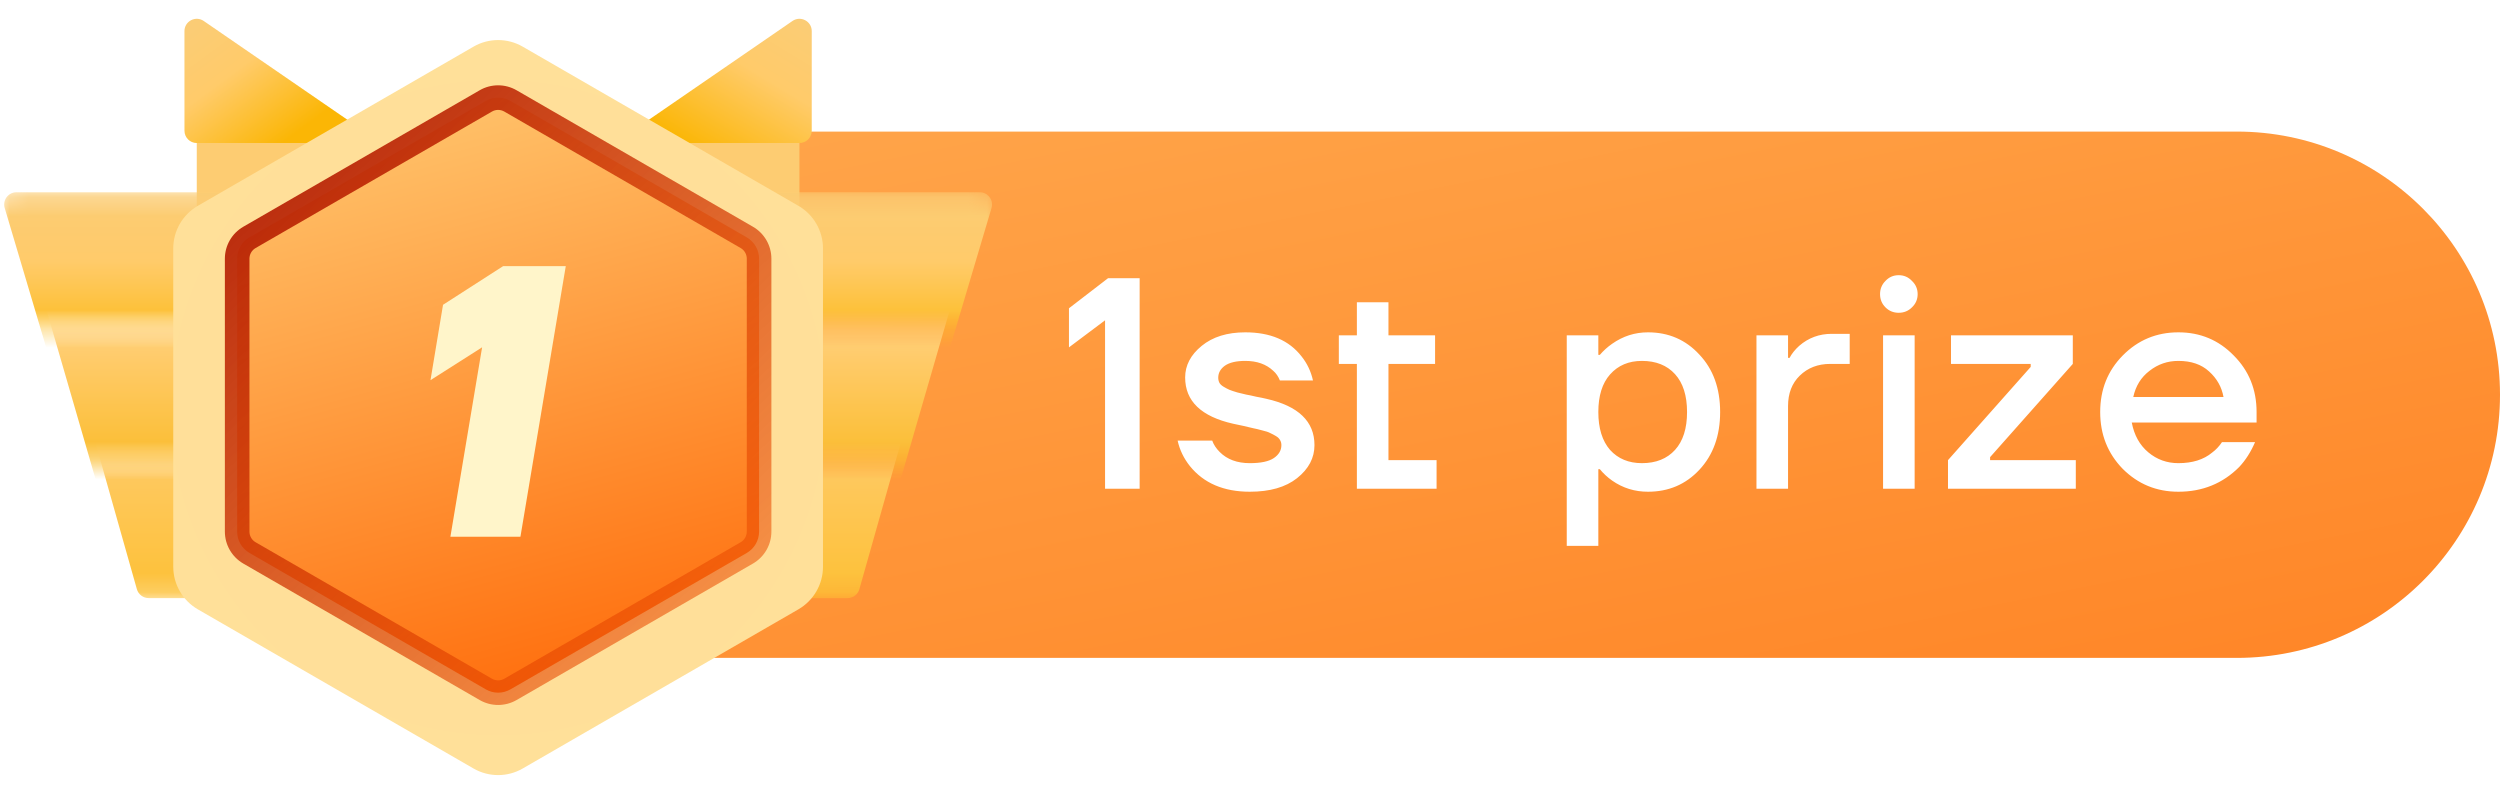 <svg width="133" height="43" viewBox="0 0 133 43" fill="none" xmlns="http://www.w3.org/2000/svg">
  <path d="M17 7H119C126.732 7 133 13.268 133 21V21C133 28.732 126.732 35 119 35H17V7Z"
    fill="url(#paint0_linear_1807_8032)"></path>
  <path
    d="M56.869 18.48V16.4L58.949 14.8H60.629V26H58.789V17.04L56.869 18.48ZM62.65 23.44H64.49C64.565 23.653 64.698 23.856 64.89 24.048C65.285 24.443 65.818 24.64 66.49 24.64C67.077 24.64 67.503 24.549 67.77 24.368C68.037 24.187 68.17 23.957 68.17 23.68C68.17 23.584 68.149 23.499 68.106 23.424C68.063 23.339 67.989 23.264 67.882 23.2C67.775 23.136 67.674 23.083 67.578 23.04C67.482 22.987 67.338 22.939 67.146 22.896C66.954 22.843 66.799 22.805 66.682 22.784C66.565 22.752 66.383 22.709 66.138 22.656C65.903 22.603 65.727 22.565 65.61 22.544C63.903 22.16 63.05 21.339 63.05 20.08C63.05 19.44 63.343 18.88 63.93 18.4C64.517 17.92 65.29 17.68 66.25 17.68C67.583 17.68 68.581 18.107 69.242 18.96C69.541 19.333 69.743 19.76 69.85 20.24H68.09C68.005 20.027 67.887 19.856 67.738 19.728C67.365 19.376 66.869 19.2 66.25 19.2C65.77 19.2 65.407 19.285 65.162 19.456C64.927 19.627 64.81 19.84 64.81 20.096C64.81 20.192 64.831 20.283 64.874 20.368C64.917 20.443 64.991 20.512 65.098 20.576C65.205 20.64 65.306 20.693 65.402 20.736C65.509 20.779 65.653 20.827 65.834 20.88C66.015 20.923 66.17 20.96 66.298 20.992C66.426 21.013 66.602 21.051 66.826 21.104C67.061 21.147 67.242 21.184 67.37 21.216C69.077 21.6 69.93 22.421 69.93 23.68C69.93 24.363 69.621 24.949 69.002 25.44C68.394 25.92 67.557 26.16 66.49 26.16C65.103 26.16 64.042 25.707 63.306 24.8C62.975 24.384 62.757 23.931 62.65 23.44ZM71.226 19.36V17.84H72.186V16.08H73.866V17.84H76.346V19.36H73.866V24.48H76.426V26H72.186V19.36H71.226ZM83.351 29.04V17.84H85.031V18.88H85.111C85.303 18.656 85.521 18.459 85.767 18.288C86.343 17.883 86.977 17.68 87.671 17.68C88.769 17.68 89.681 18.075 90.407 18.864C91.143 19.643 91.511 20.661 91.511 21.92C91.511 23.179 91.143 24.203 90.407 24.992C89.681 25.771 88.769 26.16 87.671 26.16C86.967 26.16 86.332 25.963 85.767 25.568C85.511 25.387 85.292 25.184 85.111 24.96H85.031V29.04H83.351ZM85.655 19.92C85.239 20.389 85.031 21.056 85.031 21.92C85.031 22.784 85.239 23.456 85.655 23.936C86.081 24.405 86.647 24.64 87.351 24.64C88.097 24.64 88.684 24.405 89.111 23.936C89.537 23.467 89.751 22.795 89.751 21.92C89.751 21.045 89.537 20.373 89.111 19.904C88.684 19.435 88.097 19.2 87.351 19.2C86.647 19.2 86.081 19.44 85.655 19.92ZM93.444 26V17.84H95.124V19.04H95.204C95.322 18.816 95.492 18.603 95.716 18.4C96.207 17.973 96.783 17.76 97.444 17.76H98.404V19.36H97.364C96.714 19.36 96.175 19.568 95.748 19.984C95.332 20.389 95.124 20.928 95.124 21.6V26H93.444ZM100.307 16.352C100.115 16.16 100.019 15.925 100.019 15.648C100.019 15.371 100.115 15.136 100.307 14.944C100.499 14.741 100.733 14.64 101.011 14.64C101.288 14.64 101.523 14.741 101.715 14.944C101.917 15.136 102.019 15.371 102.019 15.648C102.019 15.925 101.917 16.16 101.715 16.352C101.523 16.544 101.288 16.64 101.011 16.64C100.733 16.64 100.499 16.544 100.307 16.352ZM100.179 26V17.84H101.859V26H100.179ZM103.633 26V24.48L108.033 19.52V19.36H103.793V17.84H110.273V19.36L105.873 24.32V24.48H110.433V26H103.633ZM112.93 24.944C112.13 24.123 111.73 23.115 111.73 21.92C111.73 20.725 112.13 19.723 112.93 18.912C113.741 18.091 114.727 17.68 115.89 17.68C117.053 17.68 118.034 18.091 118.834 18.912C119.645 19.723 120.05 20.725 120.05 21.92V22.48H113.41C113.538 23.152 113.831 23.68 114.29 24.064C114.749 24.448 115.282 24.64 115.89 24.64C116.637 24.64 117.234 24.453 117.682 24.08C117.885 23.931 118.061 23.744 118.21 23.52H119.97C119.746 24.043 119.463 24.485 119.122 24.848C118.247 25.723 117.17 26.16 115.89 26.16C114.727 26.16 113.741 25.755 112.93 24.944ZM113.49 21.12H118.29C118.194 20.587 117.938 20.133 117.522 19.76C117.117 19.387 116.573 19.2 115.89 19.2C115.314 19.2 114.802 19.376 114.354 19.728C113.906 20.069 113.618 20.533 113.49 21.12Z"
    fill="white"></path>
  <path d="M10.468 6.3H16.357V11.535H10.468V6.3Z" fill="#FDCC72"></path>
  <path
    d="M9.813 1.655C9.813 1.129 10.404 0.818 10.838 1.116L18.547 6.416C19.076 6.78 18.819 7.609 18.176 7.609H10.468C10.107 7.609 9.814 7.316 9.814 6.955L9.813 1.655Z"
    fill="url(#paint1_linear_1807_8032)"></path>
  <path d="M42.53 6.3H36.641V11.535H42.53V6.3Z" fill="#FDCC72"></path>
  <path
    d="M43.185 1.655C43.185 1.129 42.594 0.818 42.16 1.116L34.452 6.416C33.922 6.78 34.18 7.609 34.822 7.609H42.53C42.892 7.609 43.184 7.316 43.184 6.955L43.185 1.655Z"
    fill="url(#paint2_linear_1807_8032)"></path>
  <mask id="mask0_1807_8032" style="mask-type:alpha" maskUnits="userSpaceOnUse" x="0" y="10" width="53" height="8">
    <path
      d="M0 10.881C0 10.52 0.293 10.227 0.654 10.227H52.346C52.707 10.227 53 10.52 53 10.881V16.77C53 17.131 52.707 17.424 52.346 17.424H0.654C0.293 17.424 0 17.131 0 16.77V10.881Z"
      fill="url(#paint3_linear_1807_8032)"></path>
  </mask>
  <g mask="url(#mask0_1807_8032)">
    <path
      d="M0.25 11.068C0.125 10.648 0.439 10.227 0.877 10.227H52.122C52.56 10.227 52.874 10.648 52.749 11.068L46.715 31.351C46.632 31.629 46.377 31.819 46.087 31.819H6.912C6.622 31.819 6.367 31.629 6.285 31.351L0.25 11.068Z"
      fill="url(#paint4_linear_1807_8032)"></path>
  </g>
  <mask id="mask1_1807_8032" style="mask-type:alpha" maskUnits="userSpaceOnUse" x="0" y="17" width="53" height="8">
    <path d="M0.654 17.424H52.346V24.621H0.654V17.424Z" fill="url(#paint5_linear_1807_8032)"></path>
  </mask>
  <g mask="url(#mask1_1807_8032)">
    <path d="M0.654 10.227H52.346L46.08 31.819H6.92L0.654 10.227Z" fill="url(#paint6_linear_1807_8032)">
    </path>
  </g>
  <mask id="mask2_1807_8032" style="mask-type:alpha" maskUnits="userSpaceOnUse" x="1" y="24" width="51" height="8">
    <path
      d="M1.309 25.276C1.309 24.915 1.602 24.622 1.963 24.622H51.037C51.398 24.622 51.691 24.915 51.691 25.276V31.165C51.691 31.526 51.398 31.819 51.037 31.819H1.963C1.602 31.819 1.309 31.526 1.309 31.165V25.276Z"
      fill="url(#paint7_linear_1807_8032)"></path>
  </mask>
  <g mask="url(#mask2_1807_8032)">
    <path
      d="M1.544 11.059C1.426 10.641 1.74 10.227 2.174 10.227H50.826C51.26 10.227 51.574 10.641 51.456 11.059L45.719 31.343C45.639 31.625 45.382 31.819 45.09 31.819H7.911C7.618 31.819 7.361 31.625 7.281 31.343L1.544 11.059Z"
      fill="url(#paint8_linear_1807_8032)"></path>
  </g>
  <g filter="url(#filter0_d_1807_8032)">
    <path
      d="M25.191 1.821C26.001 1.353 26.999 1.353 27.808 1.821L42.474 10.288C43.284 10.756 43.783 11.62 43.783 12.555V29.489C43.783 30.424 43.284 31.288 42.474 31.756L27.808 40.223C26.999 40.691 26.001 40.691 25.191 40.223L10.525 31.756C9.716 31.288 9.217 30.424 9.217 29.489V12.555C9.217 11.62 9.716 10.756 10.525 10.288L25.191 1.821Z"
      fill="url(#paint9_radial_1807_8032)"></path>
  </g>
  <path
    d="M25.846 5.369C26.25 5.135 26.749 5.135 27.154 5.369L39.729 12.629C40.133 12.863 40.383 13.295 40.383 13.762V28.282C40.383 28.75 40.133 29.182 39.729 29.416L27.154 36.675C26.749 36.909 26.25 36.909 25.846 36.675L13.271 29.416C12.866 29.182 12.617 28.75 12.617 28.282V13.762C12.617 13.295 12.866 12.863 13.271 12.629L25.846 5.369Z"
    fill="url(#paint10_linear_1807_8032)"></path>
  <path fill-rule="evenodd" clip-rule="evenodd"
    d="M25.519 4.802C26.126 4.451 26.875 4.451 27.482 4.802L40.056 12.062C40.664 12.413 41.038 13.061 41.038 13.762V28.282C41.038 28.983 40.664 29.631 40.056 29.982L27.482 37.242C26.875 37.592 26.126 37.592 25.519 37.242L12.944 29.982C12.337 29.631 11.963 28.983 11.963 28.282V13.762C11.963 13.061 12.337 12.413 12.944 12.062L25.519 4.802ZM26.828 5.935C26.625 5.818 26.376 5.818 26.173 5.935L13.599 13.195C13.396 13.312 13.271 13.528 13.271 13.762V28.282C13.271 28.515 13.396 28.732 13.599 28.848L26.173 36.108C26.376 36.225 26.625 36.225 26.828 36.108L39.402 28.848C39.604 28.732 39.729 28.515 39.729 28.282V13.762C39.729 13.528 39.604 13.312 39.402 13.195L26.828 5.935Z"
    fill="url(#paint11_linear_1807_8032)"></path>
  <g filter="url(#filter1_d_1807_8032)">
    <path
      d="M23.961 27.893L25.648 17.816L22.902 19.564L23.569 15.554L26.765 13.498H30.099L27.687 27.893H23.961Z"
      fill="#FFF5CA"></path>
  </g>
  <defs>
    <filter id="filter0_d_1807_8032" x="7.894" y="0.809" width="37.212" height="41.749"
      filterUnits="userSpaceOnUse" color-interpolation-filters="sRGB">
      <feFlood flood-opacity="0" result="BackgroundImageFix"></feFlood>
      <feColorMatrix in="SourceAlpha" type="matrix" values="0 0 0 0 0 0 0 0 0 0 0 0 0 0 0 0 0 0 127 0"
        result="hardAlpha"></feColorMatrix>
      <feOffset dy="0.661"></feOffset>
      <feGaussianBlur stdDeviation="0.661"></feGaussianBlur>
      <feComposite in2="hardAlpha" operator="out"></feComposite>
      <feColorMatrix type="matrix" values="0 0 0 0 0.646 0 0 0 0 0.366 0 0 0 0 0.108 0 0 0 0.25 0">
      </feColorMatrix>
      <feBlend mode="normal" in2="BackgroundImageFix" result="effect1_dropShadow_1807_8032"></feBlend>
      <feBlend mode="normal" in="SourceGraphic" in2="effect1_dropShadow_1807_8032" result="shape"></feBlend>
    </filter>
    <filter id="filter1_d_1807_8032" x="20.918" y="12.175" width="11.166" height="18.363"
      filterUnits="userSpaceOnUse" color-interpolation-filters="sRGB">
      <feFlood flood-opacity="0" result="BackgroundImageFix"></feFlood>
      <feColorMatrix in="SourceAlpha" type="matrix" values="0 0 0 0 0 0 0 0 0 0 0 0 0 0 0 0 0 0 127 0"
        result="hardAlpha"></feColorMatrix>
      <feOffset dy="0.661"></feOffset>
      <feGaussianBlur stdDeviation="0.992"></feGaussianBlur>
      <feComposite in2="hardAlpha" operator="out"></feComposite>
      <feColorMatrix type="matrix" values="0 0 0 0 0.754 0 0 0 0 0.272 0 0 0 0 0 0 0 0 0.25 0"></feColorMatrix>
      <feBlend mode="normal" in2="BackgroundImageFix" result="effect1_dropShadow_1807_8032"></feBlend>
      <feBlend mode="normal" in="SourceGraphic" in2="effect1_dropShadow_1807_8032" result="shape"></feBlend>
    </filter>
    <linearGradient id="paint0_linear_1807_8032" x1="68.786" y1="-2.545" x2="79.711" y2="51.6"
      gradientUnits="userSpaceOnUse">
      <stop stop-color="#FFA74C"></stop>
      <stop offset="1" stop-color="#FF8122"></stop>
    </linearGradient>
    <linearGradient id="paint1_linear_1807_8032" x1="10.468" y1="1.393" x2="15.048" y2="7.609"
      gradientUnits="userSpaceOnUse">
      <stop stop-color="#FBCC75"></stop>
      <stop offset="0.404" stop-color="#FFCB6A"></stop>
      <stop offset="1" stop-color="#FBB605"></stop>
    </linearGradient>
    <linearGradient id="paint2_linear_1807_8032" x1="42.53" y1="1.066" x2="37.95" y2="8.591"
      gradientUnits="userSpaceOnUse">
      <stop stop-color="#FBCC75"></stop>
      <stop offset="0.404" stop-color="#FFCB6A"></stop>
      <stop offset="1" stop-color="#FBB605"></stop>
    </linearGradient>
    <linearGradient id="paint3_linear_1807_8032" x1="26.5" y1="10.227" x2="26.5" y2="17.097"
      gradientUnits="userSpaceOnUse">
      <stop stop-color="#FBCF75"></stop>
      <stop offset="0.635" stop-color="#FFC246"></stop>
      <stop offset="1" stop-color="#FFB800"></stop>
    </linearGradient>
    <linearGradient id="paint4_linear_1807_8032" x1="26.5" y1="10.227" x2="26.5" y2="19.387"
      gradientUnits="userSpaceOnUse">
      <stop stop-color="#FBCC75"></stop>
      <stop offset="0.404" stop-color="#FFCB6A"></stop>
      <stop offset="1" stop-color="#FBB605"></stop>
    </linearGradient>
    <linearGradient id="paint5_linear_1807_8032" x1="26.5" y1="17.424" x2="26.5" y2="23.64"
      gradientUnits="userSpaceOnUse">
      <stop stop-color="#FFEECE"></stop>
      <stop offset="0.474" stop-color="#FFCB6A"></stop>
      <stop offset="1" stop-color="#F7B100"></stop>
    </linearGradient>
    <linearGradient id="paint6_linear_1807_8032" x1="26.5" y1="10.227" x2="26.5" y2="28.875"
      gradientUnits="userSpaceOnUse">
      <stop stop-color="#FFEECE"></stop>
      <stop offset="0.474" stop-color="#FFCB6A"></stop>
      <stop offset="1" stop-color="#F7B100"></stop>
    </linearGradient>
    <linearGradient id="paint7_linear_1807_8032" x1="26.5" y1="25.276" x2="26.5" y2="34.436"
      gradientUnits="userSpaceOnUse">
      <stop stop-color="#FFE3B0"></stop>
      <stop offset="0.404" stop-color="#FFCB6A"></stop>
      <stop offset="1" stop-color="#FBB605"></stop>
    </linearGradient>
    <linearGradient id="paint8_linear_1807_8032" x1="26.5" y1="12.19" x2="26.5" y2="39.671"
      gradientUnits="userSpaceOnUse">
      <stop stop-color="#FFE3B0"></stop>
      <stop offset="0.404" stop-color="#FFCB6A"></stop>
      <stop offset="1" stop-color="#FBB605"></stop>
    </linearGradient>
    <radialGradient id="paint9_radial_1807_8032" cx="0" cy="0" r="1" gradientUnits="userSpaceOnUse"
      gradientTransform="translate(26.5 21.022) rotate(90) scale(19.957 19.957)">
      <stop stop-color="#FFDC99"></stop>
      <stop offset="1" stop-color="#FFE099"></stop>
    </radialGradient>
    <linearGradient id="paint10_linear_1807_8032" x1="21.785" y1="4.991" x2="30.586" y2="37.053"
      gradientUnits="userSpaceOnUse">
      <stop stop-color="#FFC46C"></stop>
      <stop offset="1" stop-color="#FF6D0C"></stop>
    </linearGradient>
    <linearGradient id="paint11_linear_1807_8032" x1="9.815" y1="3.028" x2="45.148" y2="40.324"
      gradientUnits="userSpaceOnUse">
      <stop stop-color="#A50E00"></stop>
      <stop offset="1" stop-color="#FF5C00" stop-opacity="0.43"></stop>
    </linearGradient>
  </defs>
</svg>